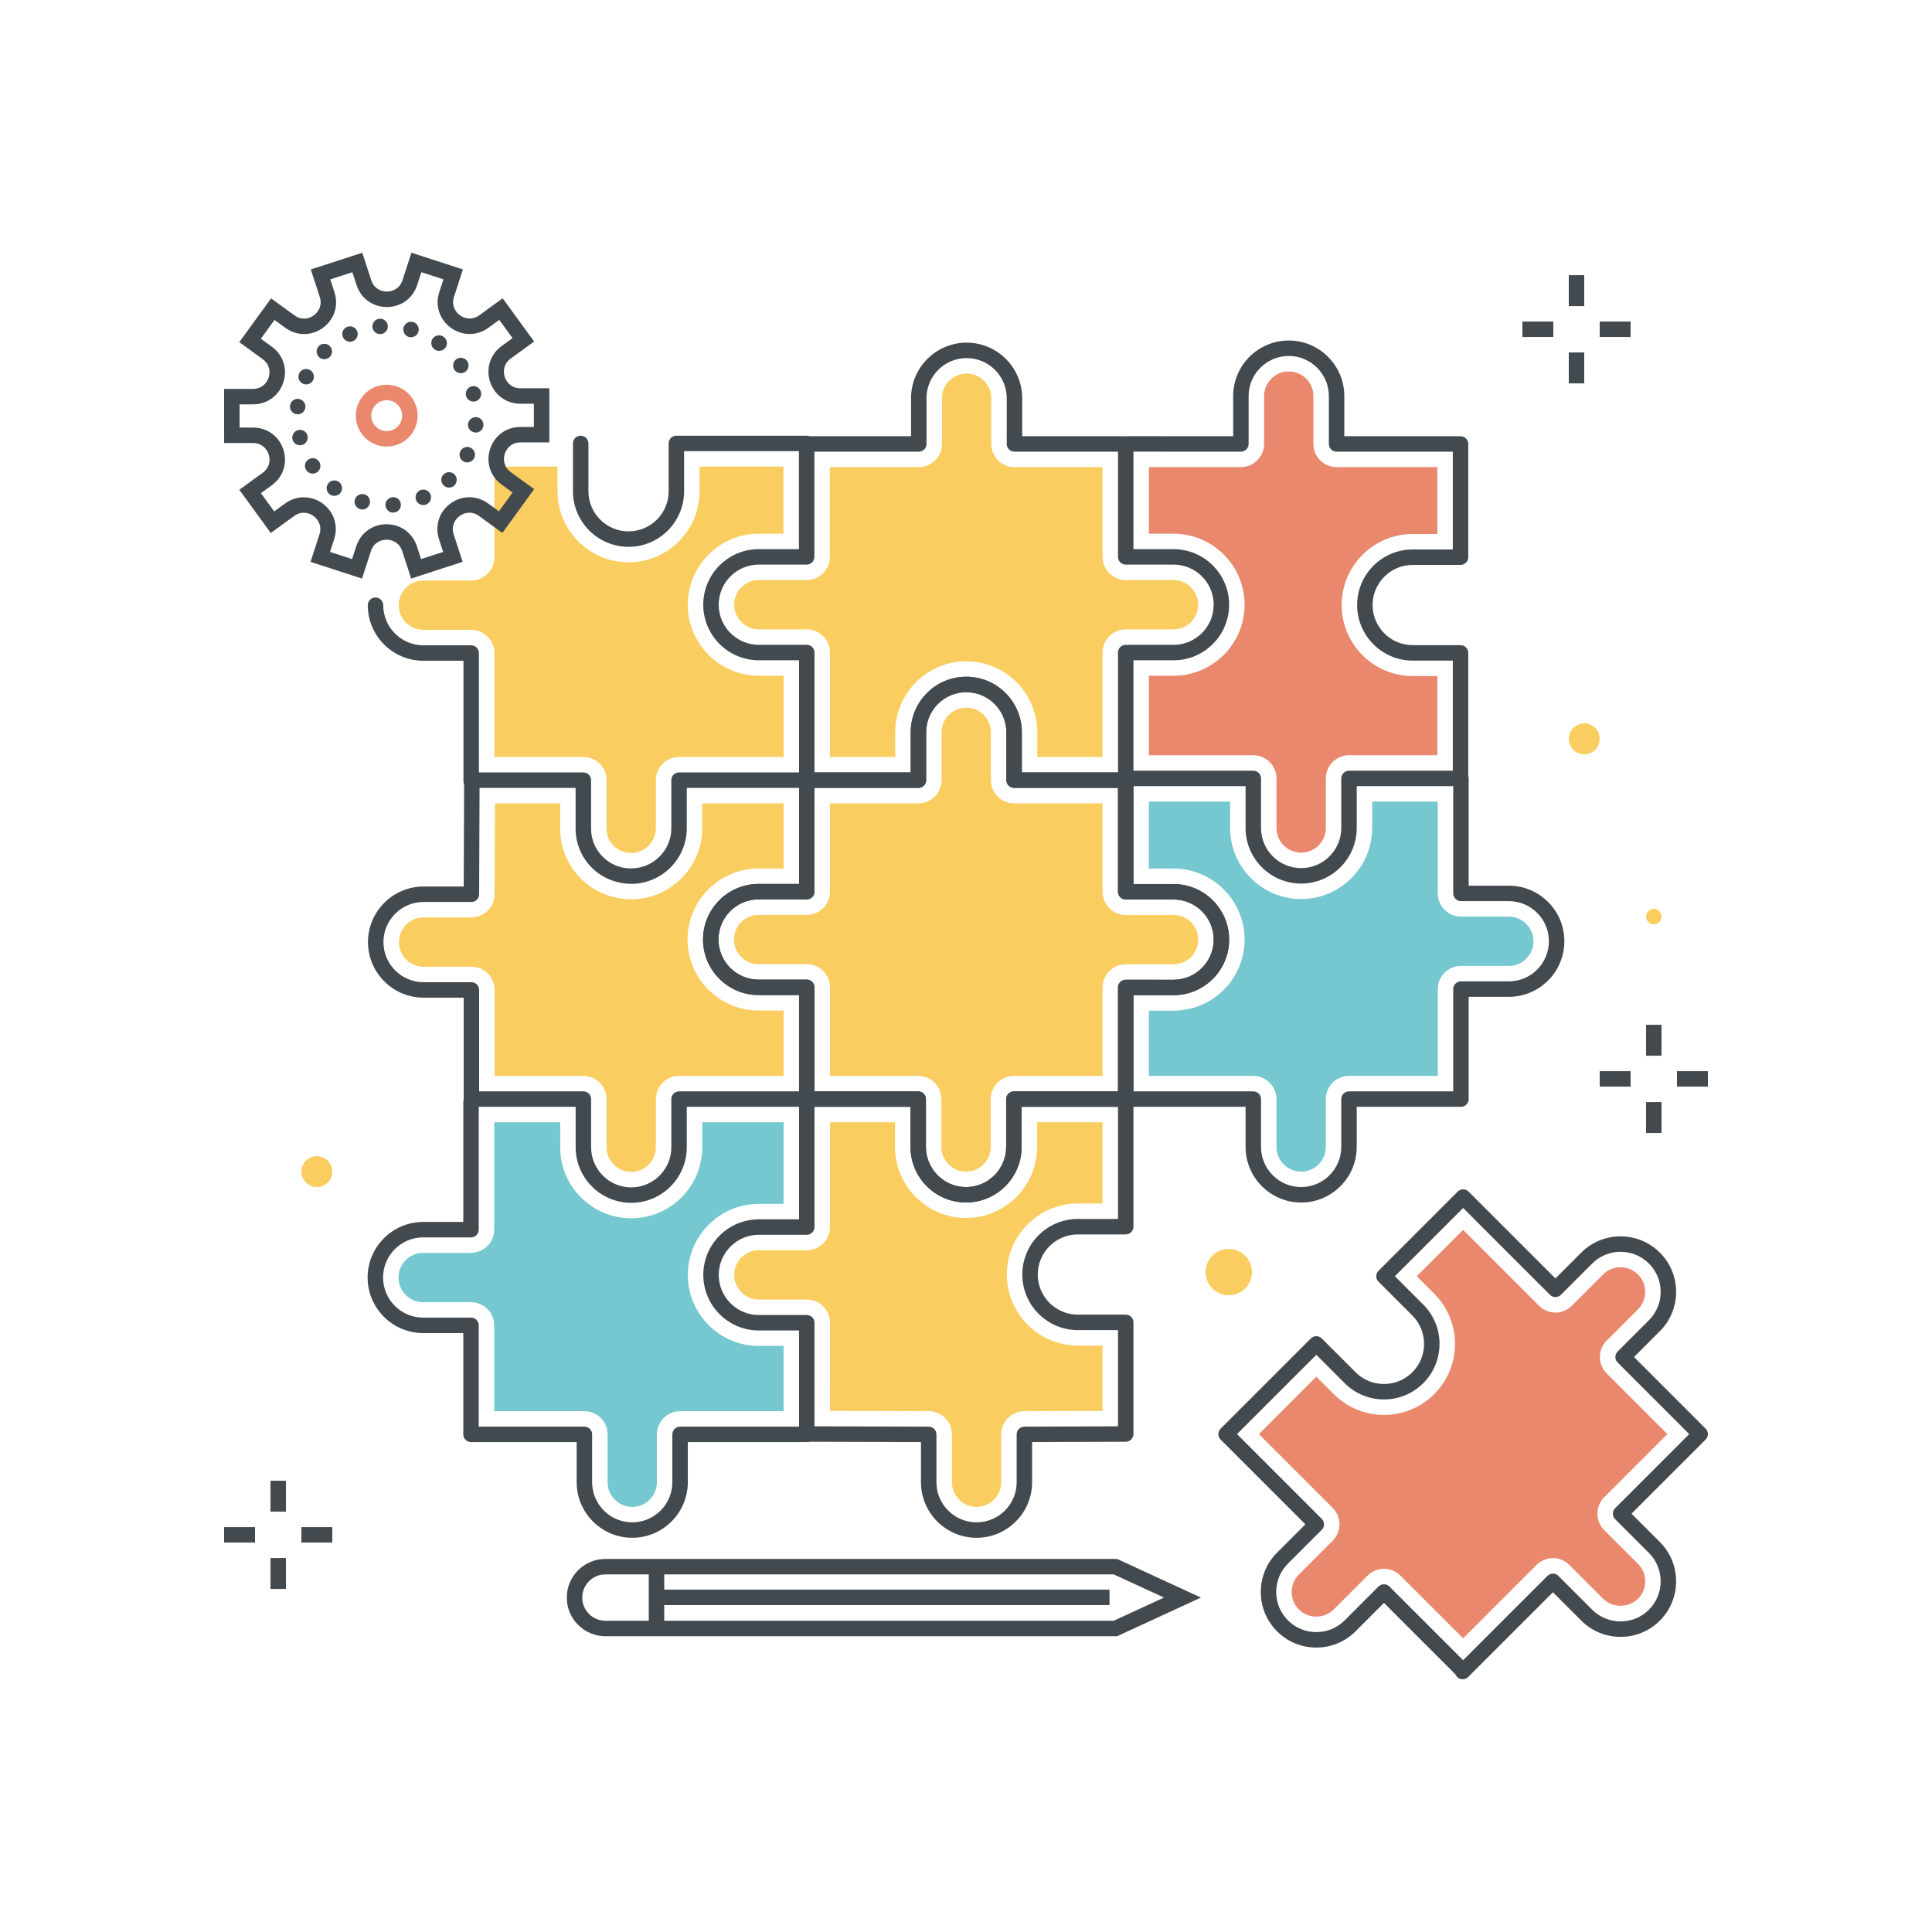 <svg xmlns="http://www.w3.org/2000/svg" width="250" height="250" viewBox="0 0 250 250">
  <g fill="none" fill-rule="evenodd">
    <path fill="#434A4F" d="M125.006,155.605 C121.041,155.605 117.815,152.379 117.815,148.414 L117.815,143.223 L104.396,143.223 C103.844,143.223 103.396,142.775 103.396,142.223 L103.396,128.762 L98.163,128.762 C94.197,128.762 90.972,125.536 90.972,121.571 C90.972,117.607 94.197,114.381 98.162,114.38 L104.396,114.38 C104.948,114.38 105.396,114.828 105.396,115.38 C105.396,115.933 104.948,116.38 104.396,116.38 L98.162,116.38 C95.3,116.381 92.972,118.709 92.972,121.571 C92.972,124.434 95.3,126.762 98.163,126.762 L104.396,126.762 C104.661,126.762 104.915,126.867 105.103,127.055 C105.29,127.242 105.396,127.497 105.396,127.762 L105.396,141.223 L118.815,141.223 C119.367,141.223 119.815,141.671 119.815,142.223 L119.815,148.414 C119.815,151.276 122.144,153.605 125.006,153.605 C127.868,153.605 130.197,151.276 130.197,148.414 L130.197,142.223 C130.197,141.671 130.645,141.223 131.197,141.223 L144.668,141.223 L144.668,127.776 C144.668,127.511 144.774,127.257 144.961,127.069 C145.149,126.882 145.403,126.776 145.668,126.776 L151.859,126.777 C154.721,126.777 157.05,124.448 157.05,121.586 C157.05,118.724 154.721,116.395 151.859,116.395 L145.668,116.395 C145.116,116.395 144.668,115.947 144.668,115.395 L144.668,101.951 L131.224,101.951 C130.672,101.951 130.224,101.503 130.224,100.951 L130.224,94.76 C130.224,93.373 129.684,92.07 128.704,91.09 C127.723,90.109 126.42,89.569 125.033,89.569 C122.171,89.569 119.843,91.898 119.843,94.76 L119.843,100.951 C119.843,101.503 119.395,101.951 118.843,101.951 L104.396,101.951 C103.844,101.951 103.396,101.503 103.396,100.951 C103.396,100.399 103.844,99.951 104.396,99.951 L117.843,99.951 L117.843,94.76 C117.843,90.795 121.068,87.569 125.033,87.569 C126.954,87.569 128.76,88.317 130.118,89.675 C131.476,91.034 132.224,92.839 132.224,94.76 L132.224,99.951 L145.668,99.951 C146.22,99.951 146.668,100.399 146.668,100.951 L146.668,114.395 L151.859,114.395 C155.824,114.395 159.05,117.621 159.05,121.585 C159.05,125.551 155.824,128.777 151.859,128.777 L146.668,128.776 L146.668,142.223 C146.668,142.775 146.22,143.223 145.668,143.223 L132.197,143.223 L132.197,148.414 C132.197,152.379 128.971,155.605 125.006,155.605"/>
    <path fill="#434A4F" d="M132.224,99.951 L144.668,99.951 L144.668,84.442 C144.668,83.89 145.116,83.442 145.668,83.442 L151.859,83.442 C154.721,83.442 157.05,81.113 157.05,78.251 C157.05,75.389 154.721,73.06 151.859,73.06 L145.668,73.06 C145.116,73.06 144.668,72.613 144.668,72.061 L144.668,58.448 L131.27,58.448 C131.005,58.448 130.751,58.342 130.563,58.155 C130.376,57.967 130.27,57.713 130.27,57.448 L130.271,51.528 C130.271,48.665 127.942,46.337 125.08,46.337 C122.218,46.337 119.889,48.665 119.889,51.528 L119.889,57.448 C119.889,58 119.441,58.448 118.889,58.448 L105.382,58.448 L105.382,72.058 C105.382,72.61 104.934,73.058 104.382,73.058 L98.191,73.058 C95.329,73.058 93,75.386 93,78.249 C93,81.111 95.329,83.439 98.191,83.439 L104.396,83.439 C104.948,83.439 105.396,83.887 105.396,84.439 L105.396,99.951 L117.843,99.951 L117.843,94.76 C117.843,90.795 121.068,87.569 125.033,87.569 C128.998,87.569 132.224,90.795 132.224,94.76 L132.224,99.951 Z M145.668,101.951 L131.224,101.951 C130.672,101.951 130.224,101.503 130.224,100.951 L130.224,94.76 C130.224,91.898 127.896,89.569 125.033,89.569 C122.171,89.569 119.843,91.898 119.843,94.76 L119.843,100.951 C119.843,101.503 119.395,101.951 118.843,101.951 L104.396,101.951 C103.844,101.951 103.396,101.503 103.396,100.951 L103.396,85.439 L98.191,85.439 C94.226,85.439 91,82.213 91,78.249 C91,74.284 94.226,71.058 98.191,71.058 L103.382,71.058 L103.382,57.448 C103.382,56.896 103.83,56.448 104.382,56.448 L117.889,56.448 L117.889,51.528 C117.889,47.563 121.115,44.337 125.08,44.337 C129.045,44.337 132.271,47.563 132.271,51.528 L132.27,56.448 L145.668,56.448 C146.22,56.448 146.668,56.896 146.668,57.448 L146.668,71.061 L151.859,71.061 C155.824,71.061 159.05,74.286 159.05,78.251 C159.05,82.216 155.824,85.442 151.859,85.442 L146.668,85.442 L146.668,100.951 C146.668,101.503 146.22,101.951 145.668,101.951 Z"/>
    <path fill="#434A4F" d="M146.668 141.223L162.177 141.223C162.729 141.223 163.177 141.671 163.177 142.223L163.177 148.414C163.177 151.276 165.506 153.605 168.368 153.605 171.23 153.605 173.559 151.276 173.559 148.414L173.559 142.223C173.559 141.671 174.007 141.223 174.559 141.223L188.046 141.223 188.046 127.989C188.046 127.437 188.494 126.989 189.046 126.989L195.237 126.989C198.099 126.989 200.427 124.661 200.427 121.798 200.427 120.412 199.888 119.108 198.907 118.128 197.927 117.148 196.624 116.608 195.237 116.608L189.046 116.608C188.494 116.608 188.046 116.16 188.046 115.608L188.046 101.729 175.559 101.729 175.559 107.142C175.559 111.106 172.333 114.333 168.368 114.333 164.403 114.333 161.177 111.106 161.177 107.142L161.177 101.729 146.668 101.729 146.668 114.397 151.859 114.397C155.824 114.397 159.05 117.624 159.05 121.588 159.05 125.553 155.824 128.779 151.859 128.779L146.668 128.779 146.668 141.223zM168.368 155.605C164.403 155.605 161.177 152.379 161.177 148.414L161.177 143.223 145.668 143.223C145.116 143.223 144.668 142.775 144.668 142.223L144.668 127.779C144.668 127.227 145.116 126.779 145.668 126.779L151.859 126.779C154.721 126.779 157.05 124.451 157.05 121.588 157.05 118.726 154.721 116.397 151.859 116.397L145.668 116.397C145.116 116.397 144.668 115.95 144.668 115.397L144.668 101.322C144.546 101.156 144.473 100.951 144.473 100.729 144.473 100.176 144.921 99.729 145.473 99.729L162.177 99.729C162.443 99.729 162.697 99.834 162.885 100.021 163.072 100.209 163.177 100.463 163.177 100.729L163.177 107.142C163.177 110.004 165.506 112.333 168.368 112.333 171.23 112.333 173.559 110.004 173.559 107.142L173.559 100.729C173.559 100.176 174.007 99.729 174.559 99.729L189.046 99.729C189.598 99.729 190.046 100.176 190.046 100.729L190.046 114.608 195.237 114.608C197.158 114.608 198.964 115.356 200.322 116.714 201.68 118.072 202.428 119.878 202.427 121.798 202.427 125.763 199.202 128.989 195.237 128.989L190.046 128.989 190.046 142.223C190.046 142.775 189.598 143.223 189.046 143.223L175.559 143.223 175.559 148.414C175.559 152.379 172.333 155.605 168.368 155.605zM62 141.223L75.488 141.223C76.04 141.223 76.488 141.671 76.488 142.223L76.488 148.454C76.488 151.316 78.816 153.645 81.678 153.645 84.541 153.645 86.869 151.316 86.869 148.454L86.869 142.223C86.869 141.671 87.317 141.223 87.869 141.223L103.396 141.223 103.396 128.762 98.163 128.762C94.197 128.762 90.972 125.536 90.972 121.571 90.972 117.607 94.197 114.381 98.162 114.38L103.396 114.38 103.396 101.951 88.868 101.951 88.868 107.18C88.869 111.13 85.645 114.356 81.681 114.372 79.773 114.348 77.945 113.636 76.584 112.281 75.231 110.933 74.485 109.138 74.485 107.227L74.484 101.951 62.054 101.951 62 115.719C61.998 116.27 61.55 116.715 61 116.715L54.809 116.715C51.946 116.715 49.618 119.044 49.618 121.906 49.618 124.768 51.946 127.097 54.809 127.097L61 127.097C61.552 127.097 62 127.544 62 128.097L62 141.223zM81.678 155.645C77.713 155.645 74.488 152.419 74.488 148.454L74.488 143.223 61 143.223C60.447 143.223 60 142.775 60 142.223L60 129.097 54.809 129.097C50.844 129.097 47.618 125.871 47.618 121.906 47.618 117.941 50.844 114.715 54.809 114.715L60.004 114.715 60.058 100.947C60.06 100.396 60.508 99.951 61.058 99.951L75.484 99.951C76.036 99.951 76.484 100.399 76.484 100.951L76.485 107.227C76.485 108.602 77.022 109.894 77.996 110.864 78.976 111.841 80.272 112.392 81.674 112.372 84.538 112.36 86.869 110.032 86.868 107.18L86.868 100.951C86.868 100.686 86.973 100.432 87.161 100.244 87.348 100.057 87.603 99.951 87.868 99.951L104.396 99.951C104.948 99.951 105.396 100.399 105.396 100.951L105.396 115.38C105.396 115.933 104.948 116.38 104.396 116.38L98.162 116.38C95.3 116.381 92.972 118.709 92.972 121.571 92.972 124.434 95.3 126.762 98.163 126.762L104.396 126.762C104.661 126.762 104.915 126.867 105.103 127.055 105.29 127.242 105.396 127.497 105.396 127.762L105.396 142.223C105.396 142.775 104.948 143.223 104.396 143.223L88.869 143.223 88.869 148.454C88.869 152.419 85.643 155.645 81.678 155.645z"/>
    <path fill="#434A4F" d="M145.668 185.561L145.678 185.561 145.668 185.561zM105.395 184.563L120.177 184.608C120.728 184.609 121.174 185.057 121.174 185.608L121.174 191.799C121.174 194.661 123.503 196.99 126.365 196.99 129.227 196.99 131.555 194.661 131.555 191.799L131.555 185.608C131.555 185.057 132.001 184.61 132.552 184.608L144.668 184.564 144.668 172.114 139.477 172.114C135.512 172.114 132.286 168.888 132.286 164.923 132.286 160.958 135.512 157.732 139.477 157.732L144.668 157.732 144.668 143.223 132.197 143.223 132.197 148.414C132.197 152.379 128.971 155.605 125.006 155.605 121.041 155.605 117.815 152.379 117.815 148.414L117.815 143.223 105.396 143.223 105.396 158.781C105.396 159.333 104.948 159.781 104.396 159.781L98.197 159.781C95.335 159.781 93.006 162.11 93.006 164.972 93.006 167.834 95.335 170.163 98.197 170.163L104.395 170.163C104.948 170.163 105.395 170.611 105.395 171.163L105.395 184.563zM126.365 198.99C122.4 198.99 119.174 195.764 119.174 191.799L119.174 186.605 104.392 186.561C103.841 186.559 103.395 186.112 103.395 185.561L103.395 172.163 98.197 172.163C94.232 172.163 91.006 168.937 91.006 164.972 91.006 161.007 94.232 157.781 98.197 157.781L103.396 157.781 103.396 142.223C103.396 141.671 103.844 141.223 104.396 141.223L118.815 141.223C119.367 141.223 119.815 141.671 119.815 142.223L119.815 148.414C119.815 151.276 122.144 153.605 125.006 153.605 127.868 153.605 130.197 151.276 130.197 148.414L130.197 142.223C130.197 141.671 130.645 141.223 131.197 141.223L145.668 141.223C146.22 141.223 146.668 141.671 146.668 142.223L146.668 158.732C146.668 159.285 146.22 159.732 145.668 159.732L139.477 159.732C136.615 159.732 134.286 162.061 134.286 164.923 134.286 167.786 136.615 170.114 139.477 170.114L145.668 170.114C146.22 170.114 146.668 170.562 146.668 171.114L146.668 185.561C146.668 186.111 146.223 186.559 145.672 186.561L133.555 186.604 133.555 191.799C133.555 195.764 130.33 198.99 126.365 198.99zM60.973 102.108C60.421 102.108 59.973 101.66 59.973 101.108L59.973 85.501 54.782 85.501C50.817 85.501 47.591 82.275 47.591 78.31 47.591 77.758 48.039 77.311 48.591 77.311 49.143 77.311 49.591 77.758 49.591 78.31 49.591 81.172 51.92 83.501 54.782 83.501L60.973 83.501C61.525 83.501 61.973 83.949 61.973 84.501L61.973 101.108C61.973 101.66 61.525 102.108 60.973 102.108M81.333 70.759C77.368 70.759 74.142 67.533 74.142 63.568L74.142 57.377C74.142 56.825 74.59 56.377 75.142 56.377 75.694 56.377 76.142 56.825 76.142 57.377L76.142 63.568C76.142 66.43 78.47 68.759 81.333 68.759 84.195 68.759 86.524 66.43 86.524 63.568L86.523 57.377C86.523 57.112 86.629 56.857 86.816 56.67 87.004 56.482 87.258 56.377 87.523 56.377L104.333 56.377C104.885 56.377 105.333 56.825 105.333 57.377 105.333 57.93 104.885 58.377 104.333 58.377L88.523 58.377 88.524 63.568C88.524 67.533 85.298 70.759 81.333 70.759M188.993 101.926C188.441 101.926 187.993 101.479 187.993 100.926L187.993 85.481 182.802 85.481C178.837 85.481 175.612 82.255 175.612 78.29 175.612 74.326 178.837 71.1 182.802 71.1L187.993 71.099 187.993 58.444 172.954 58.444C172.402 58.444 171.954 57.996 171.954 57.444L171.954 51.253C171.953 48.391 169.625 46.062 166.762 46.062 163.901 46.062 161.572 48.391 161.572 51.253L161.572 57.444C161.572 57.709 161.467 57.963 161.279 58.151 161.092 58.338 160.837 58.444 160.572 58.444L146.128 58.443C145.576 58.443 145.128 57.996 145.128 57.443 145.128 56.891 145.576 56.443 146.128 56.443L159.572 56.444 159.572 51.253C159.572 47.288 162.798 44.062 166.762 44.062 170.727 44.062 173.953 47.288 173.954 51.253L173.954 56.444 188.993 56.444C189.546 56.444 189.993 56.892 189.993 57.444L189.993 72.099C189.993 72.651 189.546 73.099 188.993 73.099L182.802 73.1C179.94 73.1 177.612 75.428 177.612 78.29 177.612 81.153 179.94 83.481 182.802 83.481L188.993 83.481C189.259 83.481 189.513 83.586 189.7 83.774 189.888 83.961 189.993 84.216 189.993 84.481L189.993 100.926C189.993 101.479 189.546 101.926 188.993 101.926"/>
    <path fill="#434A4F" d="M81.812 198.989C77.847 198.989 74.621 195.764 74.62 191.799L74.62 186.608 60.95 186.608C60.398 186.608 59.95 186.16 59.95 185.608L59.95 172.5 54.759 172.5C50.795 172.5 47.569 169.275 47.569 165.31 47.569 161.345 50.795 158.119 54.759 158.119L59.95 158.119 59.95 142.607C59.95 142.055 60.398 141.607 60.95 141.607 61.503 141.607 61.95 142.055 61.95 142.607L61.95 159.119C61.95 159.671 61.503 160.119 60.95 160.119L54.759 160.119C51.897 160.119 49.569 162.448 49.569 165.31 49.569 168.172 51.897 170.5 54.759 170.5L60.95 170.5C61.502 170.5 61.95 170.948 61.95 171.5L61.95 184.608 75.62 184.608C76.173 184.608 76.62 185.056 76.62 185.608L76.62 191.799C76.621 194.661 78.949 196.989 81.812 196.989 84.674 196.989 87.002 194.661 87.002 191.798L87.002 185.608C87.002 185.056 87.45 184.608 88.002 184.608L104.448 184.608C105 184.608 105.448 185.056 105.448 185.608 105.448 186.16 105 186.608 104.448 186.608L89.002 186.608 89.002 191.798C89.002 195.763 85.777 198.989 81.812 198.989M179.086 205.002C179.342 205.002 179.597 205.1 179.793 205.295L189.327 214.829 200.24 203.917C200.63 203.526 201.263 203.526 201.654 203.917L206.031 208.294C208.055 210.317 211.348 210.318 213.373 208.294 215.396 206.27 215.396 202.977 213.373 200.953L208.995 196.576C208.807 196.388 208.702 196.134 208.702 195.869 208.702 195.604 208.807 195.349 208.995 195.162L218.586 185.571 209.32 176.304C208.929 175.914 208.929 175.281 209.32 174.89L213.368 170.841C214.349 169.861 214.889 168.558 214.889 167.171 214.889 165.784 214.349 164.481 213.369 163.5 211.345 161.477 208.052 161.477 206.028 163.5L201.978 167.549C201.588 167.94 200.955 167.94 200.564 167.549L189.33 156.315 180.5 165.145 184.171 168.815C186.974 171.619 186.974 176.181 184.17 178.985 181.366 181.789 176.805 181.789 174.001 178.985L170.331 175.314 160.071 185.574 171.037 196.54C171.428 196.931 171.428 197.563 171.037 197.954L166.66 202.332C165.679 203.312 165.139 204.616 165.139 206.002 165.139 207.389 165.679 208.692 166.66 209.673 167.64 210.653 168.944 211.193 170.33 211.193 171.717 211.193 173.02 210.653 174.001 209.672L178.379 205.295C178.574 205.1 178.83 205.002 179.086 205.002zM189.271 217.299C189.087 217.299 188.902 217.249 188.737 217.145 188.555 217.03 188.421 216.864 188.344 216.675L179.086 207.416 175.415 211.086C174.057 212.445 172.251 213.193 170.33 213.193 168.409 213.193 166.604 212.445 165.246 211.087 162.442 208.283 162.442 203.721 165.246 200.917L168.916 197.247 157.95 186.281C157.762 186.093 157.657 185.839 157.657 185.574 157.657 185.309 157.762 185.054 157.95 184.867L169.624 173.193C170.014 172.803 170.647 172.803 171.038 173.193L175.415 177.571C177.44 179.594 180.732 179.594 182.756 177.571 184.78 175.547 184.78 172.253 182.757 170.229L178.379 165.852C178.191 165.665 178.086 165.41 178.086 165.145 178.086 164.88 178.191 164.625 178.379 164.438L188.623 154.194C189.013 153.804 189.646 153.804 190.037 154.194L201.271 165.428 204.614 162.086C207.417 159.283 211.979 159.283 214.783 162.086 216.141 163.444 216.889 165.25 216.889 167.171 216.889 169.092 216.141 170.897 214.782 172.255L211.441 175.597 220.707 184.864C220.895 185.051 221 185.306 221 185.571 221 185.836 220.895 186.09 220.707 186.278L211.116 195.869 214.787 199.539C217.59 202.342 217.59 206.904 214.787 209.708 211.984 212.512 207.422 212.513 204.617 209.708L200.947 206.038 189.978 217.006C189.785 217.199 189.529 217.299 189.271 217.299z"/>
    <path fill="#FACD60" d="M64,128.097 L64,139.223 L75.487,139.223 C77.144,139.223 78.487,140.567 78.487,142.223 L78.487,148.453 C78.487,150.213 79.919,151.644 81.678,151.644 L81.679,151.644 C82.531,151.644 83.332,151.312 83.935,150.71 C84.537,150.107 84.869,149.306 84.869,148.454 L84.869,142.223 C84.869,140.567 86.212,139.223 87.869,139.223 L101.396,139.223 L101.396,130.762 L98.162,130.762 C95.8,130.762 93.58,129.869 91.869,128.256 C91.801,128.192 91.729,128.136 91.664,128.07 C90.796,127.202 90.123,126.191 89.667,125.09 C89.211,123.99 88.972,122.799 88.972,121.571 C88.972,116.504 93.095,112.381 98.163,112.381 L101.396,112.38 L101.396,103.951 L90.868,103.951 L90.868,107.179 C90.869,112.228 86.751,116.352 81.689,116.371 C79.231,116.342 76.913,115.432 75.173,113.699 C73.44,111.972 72.485,109.674 72.484,107.227 L72.484,103.951 L64.046,103.951 L64,115.727 C63.993,117.379 62.652,118.715 61,118.715 L54.809,118.715 C53.956,118.715 53.155,119.047 52.552,119.65 C51.95,120.252 51.618,121.053 51.618,121.906 C51.618,123.665 53.049,125.097 54.809,125.097 L61,125.097 C62.657,125.097 64,126.44 64,128.097"/>
    <path fill="#75C7D0" d="M91.698,171.471 C89.962,169.736 89.006,167.428 89.006,164.972 C89.006,159.905 93.129,155.782 98.197,155.782 L101.396,155.782 L101.396,145.223 L90.869,145.223 L90.869,148.454 C90.869,150.909 89.913,153.217 88.177,154.953 C86.441,156.688 84.133,157.644 81.679,157.644 L81.678,157.644 C76.61,157.644 72.487,153.521 72.487,148.453 L72.487,145.223 L63.95,145.223 L63.95,159.118 C63.95,160.775 62.607,162.118 60.951,162.118 L54.76,162.119 C53,162.119 51.568,163.551 51.568,165.31 C51.568,166.162 51.9,166.963 52.503,167.566 C53.106,168.169 53.907,168.5 54.759,168.5 L60.95,168.5 C61.746,168.5 62.509,168.816 63.071,169.379 C63.634,169.942 63.95,170.705 63.95,171.5 L63.95,182.608 L75.62,182.608 C77.277,182.608 78.62,183.951 78.62,185.608 L78.62,191.799 C78.621,193.558 80.052,194.99 81.812,194.99 C82.664,194.99 83.465,194.657 84.068,194.055 C84.67,193.452 85.002,192.651 85.002,191.799 L85.002,185.608 C85.002,184.812 85.318,184.049 85.881,183.487 C86.443,182.924 87.206,182.608 88.002,182.608 L101.395,182.608 L101.396,174.163 L98.197,174.163 C95.742,174.163 93.434,173.207 91.698,171.471"/>
    <path fill="#E9886C" d="M161.05,78.251 C161.05,83.319 156.927,87.442 151.859,87.442 L148.668,87.442 L148.668,97.728 L162.177,97.728 C163.834,97.728 165.177,99.072 165.177,100.728 L165.177,107.142 C165.177,108.901 166.609,110.333 168.368,110.333 C170.128,110.333 171.559,108.901 171.559,107.142 L171.559,100.728 C171.559,99.072 172.902,97.728 174.559,97.728 L185.993,97.728 L185.993,87.481 L182.802,87.481 C177.735,87.481 173.612,83.358 173.612,78.291 C173.612,73.223 177.735,69.1 182.802,69.099 L185.993,69.099 L185.993,60.444 L172.954,60.444 C171.297,60.444 169.954,59.1 169.954,57.444 L169.954,51.253 C169.954,49.493 168.522,48.062 166.763,48.062 C165.91,48.062 165.109,48.394 164.506,48.997 C163.904,49.599 163.572,50.401 163.572,51.253 L163.572,57.444 C163.572,58.239 163.256,59.002 162.694,59.565 C162.131,60.128 161.368,60.444 160.572,60.444 L148.668,60.444 L148.668,69.06 L151.859,69.06 C156.927,69.06 161.05,73.183 161.05,78.251"/>
    <path fill="#FACD60" d="M95 78.249C95 80.008 96.432 81.44 98.191 81.44L104.396 81.44C105.191 81.44 105.954 81.756 106.517 82.319 107.08 82.881 107.396 83.644 107.396 84.44L107.396 97.951 115.842 97.951 115.842 94.76C115.842 94.126 115.907 93.508 116.029 92.91 116.765 89.324 119.597 86.492 123.183 85.756 123.781 85.634 124.4 85.569 125.033 85.569 130.101 85.569 134.224 89.692 134.224 94.76L134.224 97.951 142.668 97.951 142.668 84.442C142.668 82.785 144.011 81.442 145.668 81.442L151.859 81.442C153.619 81.442 155.05 80.01 155.05 78.251 155.05 76.492 153.619 75.06 151.859 75.06L145.668 75.06C144.873 75.06 144.11 74.744 143.547 74.181 142.984 73.619 142.668 72.856 142.668 72.06L142.668 60.447 131.27 60.447C130.475 60.447 129.712 60.132 129.149 59.569 128.586 59.006 128.27 58.243 128.27 57.447L128.271 51.528C128.271 50.675 127.939 49.874 127.336 49.271 126.733 48.669 125.932 48.337 125.08 48.337 123.32 48.337 121.889 49.768 121.889 51.528L121.889 57.447C121.889 59.104 120.546 60.447 118.889 60.447L107.382 60.447 107.382 72.058C107.382 72.853 107.066 73.617 106.503 74.179 105.941 74.742 105.178 75.058 104.382 75.058L98.191 75.058C96.432 75.058 95 76.49 95 78.249M134.197 148.414C134.197 153.482 130.074 157.605 125.006 157.605 119.938 157.605 115.815 153.482 115.815 148.414L115.815 145.223 107.396 145.223 107.396 158.782C107.396 160.438 106.052 161.782 104.396 161.782L98.197 161.782C96.438 161.782 95.006 163.213 95.006 164.972 95.006 165.825 95.338 166.626 95.941 167.229 96.543 167.831 97.344 168.163 98.197 168.163L104.396 168.163C105.191 168.163 105.954 168.479 106.517 169.042 107.079 169.605 107.396 170.368 107.396 171.163L107.395 182.57 120.183 182.608C121.836 182.613 123.174 183.955 123.174 185.608L123.174 191.799C123.174 193.558 124.605 194.99 126.365 194.99 128.124 194.99 129.556 193.558 129.556 191.799L129.556 185.608C129.556 183.955 130.892 182.614 132.545 182.608L142.668 182.572 142.668 174.114 139.477 174.114C134.409 174.114 130.286 169.991 130.286 164.923 130.286 159.855 134.409 155.732 139.477 155.732L142.668 155.732 142.668 145.223 134.197 145.223 134.197 148.414"/>
    <path fill="#FACD60" d="M63.094 82.379C63.657 82.942 63.973 83.705 63.973 84.501L63.973 97.951 75.484 97.951C77.141 97.951 78.484 99.294 78.484 100.95L78.484 107.226C78.485 108.066 78.812 108.855 79.407 109.448 80.006 110.044 80.803 110.371 81.653 110.371 81.658 110.371 81.662 110.371 81.666 110.371 83.432 110.365 84.869 108.933 84.868 107.18L84.868 100.951C84.868 100.156 85.184 99.392 85.746 98.83 86.309 98.267 87.072 97.951 87.868 97.951L101.396 97.951 101.396 87.44 98.191 87.44C93.123 87.44 89 83.317 89 78.249 89 73.181 93.123 69.058 98.191 69.058L101.382 69.058 101.382 60.377 90.523 60.377 90.524 63.568C90.524 66.023 89.568 68.331 87.832 70.067 86.096 71.802 83.788 72.759 81.333 72.759 76.265 72.759 72.142 68.635 72.142 63.568L72.142 60.377 63.973 60.377 63.973 72.119C63.973 73.776 62.63 75.119 60.973 75.119L54.783 75.119C53.023 75.119 51.591 76.551 51.591 78.31 51.591 80.07 53.023 81.501 54.782 81.501L60.973 81.501C61.768 81.501 62.532 81.817 63.094 82.379M151.859 124.777C152.221 124.777 152.57 124.705 152.902 124.59 152.963 124.568 153.028 124.557 153.087 124.532 153.212 124.48 153.328 124.408 153.445 124.341 153.507 124.305 153.575 124.278 153.634 124.238 153.805 124.123 153.966 123.991 154.115 123.842 154.263 123.694 154.394 123.534 154.508 123.365 154.576 123.264 154.626 123.152 154.683 123.043 154.721 122.969 154.769 122.899 154.801 122.821 154.853 122.698 154.885 122.566 154.922 122.435 154.941 122.364 154.971 122.296 154.986 122.222 155.022 122.044 155.037 121.859 155.042 121.671 155.042 121.643 155.05 121.616 155.05 121.587 155.049 119.828 153.618 118.398 151.859 118.398L145.668 118.398C144.873 118.398 144.109 118.082 143.547 117.519 143.312 117.283 143.131 117.008 142.987 116.715 142.96 116.661 142.925 116.612 142.902 116.556 142.852 116.437 142.822 116.312 142.788 116.188 142.77 116.122 142.742 116.06 142.729 115.993 142.689 115.798 142.668 115.599 142.668 115.398L142.668 103.951 131.224 103.951C129.567 103.951 128.224 102.608 128.224 100.951L128.224 94.76C128.224 93.001 126.793 91.569 125.033 91.569 123.714 91.569 122.579 92.374 122.094 93.519 121.932 93.901 121.842 94.32 121.842 94.76L121.842 100.951C121.842 102.608 120.499 103.951 118.842 103.951L107.396 103.951 107.396 115.38C107.396 115.587 107.375 115.789 107.335 115.985 107.055 117.352 105.846 118.38 104.396 118.38L98.163 118.381C96.403 118.381 94.972 119.812 94.972 121.571 94.972 122.424 95.304 123.225 95.907 123.828 96.208 124.129 96.559 124.363 96.941 124.521 97.323 124.679 97.737 124.762 98.162 124.762L104.396 124.762C105.191 124.762 105.954 125.078 106.517 125.641 107.08 126.203 107.396 126.967 107.396 127.762L107.396 139.223 118.815 139.223C120.472 139.223 121.815 140.567 121.815 142.223L121.815 148.414C121.815 150.174 123.246 151.605 125.006 151.605 126.765 151.605 128.197 150.174 128.197 148.414L128.197 142.223C128.197 140.567 129.54 139.223 131.197 139.223L142.668 139.223 142.668 127.777C142.668 126.12 144.011 124.777 145.668 124.777L151.859 124.777"/>
    <path fill="#E9886C" d="M207.026,175.597 C207.026,174.801 207.343,174.039 207.905,173.476 L211.954,169.427 C212.557,168.824 212.889,168.023 212.889,167.171 C212.889,166.319 212.557,165.518 211.955,164.915 C210.71,163.671 208.686,163.671 207.442,164.915 L203.393,168.964 C202.221,170.135 200.322,170.135 199.15,168.964 L189.33,159.144 L183.329,165.145 L185.585,167.401 C187.321,169.137 188.277,171.445 188.277,173.9 C188.277,176.355 187.321,178.663 185.585,180.399 C183.849,182.135 181.541,183.091 179.086,183.091 C176.631,183.091 174.323,182.135 172.587,180.399 L170.331,178.143 L162.9,185.574 L172.452,195.126 C173.014,195.689 173.33,196.452 173.33,197.247 C173.33,198.043 173.014,198.806 172.452,199.369 L168.074,203.746 C167.471,204.349 167.14,205.15 167.14,206.002 C167.14,206.854 167.471,207.656 168.074,208.258 C169.318,209.503 171.343,209.502 172.587,208.258 L176.964,203.881 C177.55,203.295 178.318,203.002 179.086,203.002 C179.853,203.002 180.621,203.295 181.207,203.881 L189.327,212.001 L198.825,202.503 C199.997,201.331 201.896,201.331 203.068,202.502 L207.446,206.88 C208.651,208.086 210.753,208.085 211.958,206.88 C212.561,206.277 212.893,205.475 212.893,204.623 C212.893,203.771 212.561,202.97 211.959,202.367 L207.581,197.99 C207.018,197.428 206.702,196.665 206.702,195.869 C206.702,195.073 207.018,194.31 207.581,193.747 L215.758,185.571 L207.905,177.719 C207.342,177.156 207.026,176.393 207.026,175.597"/>
    <path fill="#75C7D0" d="M165.177,142.223 L165.177,148.414 C165.177,150.174 166.609,151.605 168.368,151.605 C170.127,151.605 171.559,150.174 171.559,148.414 L171.559,142.223 C171.559,140.567 172.902,139.223 174.559,139.223 L186.046,139.223 L186.046,127.99 C186.046,126.333 187.389,124.99 189.046,124.99 L195.237,124.99 C196.996,124.99 198.428,123.558 198.428,121.799 C198.428,120.039 196.996,118.608 195.237,118.608 L189.046,118.608 C188.25,118.608 187.487,118.292 186.925,117.729 C186.362,117.166 186.046,116.403 186.046,115.608 L186.046,103.728 L177.559,103.728 L177.559,107.142 C177.559,112.21 173.436,116.333 168.368,116.333 C163.3,116.333 159.177,112.21 159.177,107.142 L159.177,103.728 L148.668,103.728 L148.668,112.394 L151.859,112.395 C156.927,112.395 161.05,116.518 161.05,121.586 L161.05,121.587 C161.05,121.588 161.05,121.588 161.05,121.589 C161.05,121.614 161.046,121.637 161.046,121.662 C161.044,121.949 161.031,122.234 161.003,122.515 C160.996,122.59 160.98,122.662 160.971,122.736 C160.942,122.969 160.911,123.201 160.864,123.429 C160.856,123.47 160.843,123.51 160.834,123.55 C160.465,125.255 159.621,126.822 158.358,128.085 C157.505,128.938 156.512,129.6 155.433,130.056 C155.204,130.152 154.97,130.235 154.734,130.312 C154.681,130.33 154.63,130.352 154.576,130.368 C154.399,130.423 154.217,130.464 154.036,130.508 C153.918,130.537 153.803,130.572 153.683,130.596 C153.581,130.616 153.477,130.626 153.374,130.643 C152.88,130.726 152.376,130.779 151.859,130.779 L148.668,130.779 L148.668,139.223 L162.177,139.223 C163.834,139.223 165.177,140.567 165.177,142.223"/>
    <path fill="#434A4F" d="M42.703,71.42 L45.559,72.348 L46.097,70.691 C46.66,68.958 48.2,67.838 50.022,67.838 L50.023,67.838 C51.844,67.838 53.385,68.956 53.948,70.688 L54.487,72.345 L57.342,71.416 L56.803,69.759 C56.241,68.027 56.828,66.216 58.301,65.145 C59.775,64.074 61.68,64.072 63.153,65.143 L64.563,66.166 L66.327,63.736 L64.918,62.712 C63.444,61.642 62.855,59.831 63.417,58.099 C63.979,56.366 65.52,55.246 67.341,55.246 L69.083,55.245 L69.083,52.242 L67.341,52.243 C67.34,52.243 67.34,52.243 67.339,52.243 C65.518,52.243 63.978,51.124 63.414,49.393 C62.851,47.66 63.439,45.849 64.912,44.777 L66.321,43.753 L64.604,41.391 L63.195,42.415 C61.722,43.487 59.818,43.488 58.343,42.417 C56.869,41.348 56.28,39.537 56.842,37.804 L57.38,36.147 L54.523,35.22 L53.986,36.877 C53.423,38.61 51.883,39.73 50.061,39.73 L50.06,39.73 C48.239,39.731 46.699,38.612 46.135,36.88 L45.596,35.224 L42.74,36.153 L43.279,37.81 C43.842,39.541 43.255,41.353 41.782,42.424 C40.309,43.496 38.405,43.497 36.93,42.426 L35.52,41.403 L33.756,43.833 L35.166,44.857 C36.64,45.927 37.229,47.738 36.667,49.471 C36.104,51.203 34.564,52.323 32.743,52.324 L31.001,52.324 L31.002,55.328 L32.744,55.327 C32.745,55.327 32.745,55.327 32.746,55.327 C34.567,55.327 36.107,56.445 36.67,58.177 C37.234,59.909 36.646,61.721 35.173,62.792 L33.764,63.816 L35.479,66.176 L36.888,65.151 C38.362,64.081 40.266,64.08 41.741,65.15 C43.214,66.221 43.803,68.031 43.241,69.764 L42.703,71.42 Z M46.845,74.868 L40.183,72.706 L41.338,69.146 C41.69,68.063 41.17,67.207 40.565,66.769 C39.961,66.329 38.986,66.098 38.064,66.77 L35.038,68.97 L30.97,63.375 L33.997,61.174 C34.918,60.504 34.999,59.506 34.768,58.795 C34.537,58.085 33.884,57.327 32.746,57.327 L32.745,57.327 L29.003,57.329 L29,50.325 L32.742,50.324 C33.882,50.323 34.534,49.564 34.764,48.854 C34.995,48.143 34.913,47.145 33.991,46.475 L30.962,44.277 L35.077,38.61 L38.105,40.808 C39.026,41.476 40.001,41.246 40.606,40.807 C41.21,40.367 41.73,39.512 41.377,38.429 L40.219,34.87 L46.879,32.703 L48.037,36.261 C48.389,37.345 49.313,37.73 50.06,37.73 C50.06,37.73 50.06,37.73 50.061,37.73 C50.808,37.73 51.732,37.344 52.083,36.26 L53.238,32.701 L59.9,34.862 L58.744,38.421 C58.393,39.505 58.914,40.36 59.518,40.799 C60.122,41.238 61.097,41.468 62.019,40.798 L65.045,38.597 L69.115,44.194 L66.088,46.395 C65.167,47.065 65.085,48.063 65.316,48.773 C65.548,49.484 66.2,50.243 67.339,50.243 L67.34,50.243 L71.082,50.241 L71.084,57.244 L67.342,57.246 C66.202,57.246 65.55,58.005 65.319,58.716 C65.089,59.427 65.171,60.425 66.092,61.094 L69.121,63.292 L65.006,68.96 L61.978,66.761 C61.055,66.091 60.081,66.322 59.478,66.762 C58.873,67.202 58.353,68.057 58.706,69.14 L59.863,72.699 L53.203,74.865 L52.046,71.307 C51.694,70.224 50.77,69.838 50.023,69.838 C50.023,69.838 50.023,69.838 50.022,69.838 C49.275,69.838 48.351,70.225 48,71.308 L46.845,74.868 Z"/>
    <path fill="#E9886C" d="M50.045,51.785 C49.425,51.785 48.813,52.072 48.422,52.611 C47.776,53.504 47.976,54.757 48.869,55.404 C49.762,56.05 51.015,55.851 51.662,54.957 C52.308,54.065 52.108,52.812 51.216,52.165 C50.862,51.909 50.451,51.785 50.045,51.785 Z M50.036,57.783 C49.223,57.783 48.403,57.536 47.696,57.024 C45.91,55.729 45.509,53.224 46.803,51.438 C48.097,49.652 50.601,49.251 52.388,50.545 L52.389,50.545 C54.175,51.839 54.575,54.345 53.282,56.131 C52.5,57.21 51.276,57.783 50.036,57.783 Z"/>
    <path fill="#434A4F" d="M48.19,42.315 C48.15,41.765 48.56,41.285 49.11,41.245 C49.66,41.195 50.15,41.615 50.18,42.165 C50.23,42.715 49.81,43.195 49.26,43.235 C49.24,43.235 49.21,43.235 49.19,43.235 C48.67,43.235 48.23,42.835 48.19,42.315 Z M52.92,43.605 L52.91,43.605 C52.38,43.455 52.07,42.895 52.22,42.365 C52.38,41.835 52.93,41.525 53.46,41.675 C53.99,41.825 54.3,42.375 54.15,42.915 C54.03,43.355 53.63,43.635 53.19,43.635 C53.1,43.635 53.01,43.625 52.92,43.605 Z M44.38,43.635 C44.15,43.125 44.38,42.535 44.88,42.315 C45.39,42.085 45.98,42.315 46.2,42.815 C46.43,43.315 46.2,43.905 45.7,44.135 C45.57,44.195 45.43,44.225 45.29,44.225 C44.91,44.225 44.55,44.005 44.38,43.635 Z M56.25,45.215 C56.24,45.215 56.24,45.215 56.24,45.215 C56.23,45.205 56.23,45.205 56.22,45.205 L56.22,45.195 C56.22,45.195 56.21,45.195 56.2,45.185 C55.77,44.865 55.68,44.245 55.99,43.805 C56.32,43.355 56.94,43.255 57.39,43.575 C57.4,43.585 57.41,43.595 57.42,43.595 C57.87,43.925 57.97,44.545 57.64,44.995 C57.45,45.265 57.14,45.405 56.83,45.405 C56.63,45.405 56.42,45.345 56.25,45.215 Z M41.25,46.185 C40.87,45.785 40.87,45.155 41.27,44.765 C41.67,44.385 42.3,44.395 42.68,44.785 C43.07,45.185 43.06,45.815 42.67,46.195 C42.47,46.385 42.22,46.485 41.97,46.485 C41.71,46.485 41.45,46.385 41.25,46.185 Z M58.8,47.855 C58.5,47.395 58.61,46.775 59.07,46.465 C59.53,46.155 60.15,46.275 60.46,46.735 C60.77,47.195 60.65,47.815 60.19,48.125 C60.02,48.235 59.82,48.295 59.63,48.295 C59.31,48.295 59,48.145 58.8,47.855 Z M39.18,49.645 C38.68,49.405 38.48,48.805 38.72,48.305 C38.96,47.805 39.56,47.605 40.05,47.845 C40.55,48.085 40.76,48.685 40.52,49.185 C40.34,49.535 39.99,49.745 39.62,49.745 C39.47,49.745 39.32,49.715 39.18,49.645 Z M60.3,51.205 C60.17,50.675 60.49,50.125 61.03,49.995 C61.56,49.855 62.11,50.185 62.24,50.725 C62.37,51.255 62.05,51.795 61.51,51.935 C61.43,51.955 61.35,51.965 61.27,51.965 C60.82,51.965 60.41,51.665 60.3,51.205 Z M38.42,53.605 C37.87,53.555 37.47,53.065 37.53,52.505 C37.58,51.965 38.07,51.555 38.62,51.615 C39.17,51.675 39.57,52.165 39.52,52.715 C39.46,53.225 39.03,53.615 38.52,53.615 C38.49,53.615 38.45,53.605 38.42,53.605 Z M61.46,55.965 C60.91,55.915 60.51,55.425 60.56,54.875 C60.62,54.325 61.11,53.925 61.66,53.975 C62.21,54.035 62.61,54.525 62.55,55.075 C62.5,55.595 62.07,55.975 61.56,55.975 C61.53,55.975 61.49,55.975 61.46,55.965 Z M37.85,56.865 C37.71,56.325 38.04,55.785 38.57,55.655 C39.11,55.515 39.65,55.835 39.79,56.375 C39.92,56.915 39.6,57.455 39.06,57.585 C38.98,57.605 38.9,57.615 38.82,57.615 C38.37,57.615 37.96,57.315 37.85,56.865 Z M60.02,59.735 C59.52,59.495 59.32,58.895 59.56,58.405 C59.8,57.905 60.4,57.695 60.9,57.935 C61.39,58.185 61.6,58.775 61.36,59.275 C61.18,59.635 60.83,59.835 60.46,59.835 C60.31,59.835 60.16,59.805 60.02,59.735 Z M39.63,60.845 C39.32,60.395 39.44,59.775 39.9,59.465 C40.35,59.145 40.98,59.265 41.29,59.725 C41.6,60.185 41.48,60.805 41.02,61.115 C40.85,61.235 40.65,61.285 40.46,61.285 C40.14,61.285 39.83,61.135 39.63,60.845 Z M57.39,62.795 C57,62.395 57.01,61.765 57.41,61.375 L57.41,61.385 C57.8,60.995 58.43,61.005 58.82,61.395 C59.2,61.795 59.19,62.425 58.8,62.815 C58.61,63.005 58.35,63.095 58.1,63.095 C57.84,63.095 57.58,62.995 57.39,62.795 Z M42.68,63.975 C42.23,63.655 42.13,63.035 42.45,62.585 C42.78,62.135 43.4,62.035 43.85,62.355 C44.3,62.685 44.4,63.305 44.07,63.755 C43.88,64.025 43.57,64.165 43.26,64.165 C43.06,64.165 42.85,64.105 42.68,63.975 Z M53.86,64.755 C53.64,64.255 53.86,63.665 54.37,63.435 C54.87,63.215 55.46,63.435 55.69,63.945 C55.91,64.445 55.69,65.035 55.18,65.265 C55.05,65.325 54.91,65.355 54.78,65.355 C54.39,65.355 54.03,65.135 53.86,64.755 Z M46.61,65.885 C46.07,65.735 45.77,65.185 45.92,64.655 C46.07,64.115 46.62,63.815 47.15,63.965 C47.68,64.115 47.99,64.665 47.84,65.195 C47.72,65.635 47.32,65.925 46.88,65.925 C46.79,65.925 46.7,65.915 46.61,65.885 Z M49.88,65.405 C49.84,64.855 50.25,64.375 50.8,64.335 C51.36,64.295 51.84,64.705 51.87,65.255 C51.92,65.805 51.5,66.285 50.95,66.325 C50.93,66.325 50.9,66.335 50.88,66.335 C50.36,66.335 49.92,65.925 49.88,65.405 Z"/>
    <path fill="#42494E" d="M144.116,203.725 L78.341,203.726 C76.687,203.726 75.341,205.071 75.341,206.725 C75.341,208.379 76.687,209.725 78.341,209.725 L144.116,209.725 L150.622,206.725 L144.116,203.725 Z M144.555,211.725 L78.341,211.725 C75.584,211.725 73.341,209.482 73.341,206.725 C73.341,203.968 75.584,201.726 78.341,201.726 L144.554,201.725 L155.398,206.725 L144.555,211.725 Z"/>
    <polygon fill="#42494E" points="83.951 210.725 85.951 210.725 85.951 203.127 83.951 203.127"/>
    <polygon fill="#42494E" points="84.951 207.696 143.567 207.696 143.567 205.696 84.951 205.696"/>
    <polygon fill="#434A4F" points="213 136.608 215 136.608 215 132.608 213 132.608"/>
    <polygon fill="#434A4F" points="213 146.608 215 146.608 215 142.608 213 142.608"/>
    <polygon fill="#434A4F" points="217 140.608 221 140.608 221 138.608 217 138.608"/>
    <polygon fill="#434A4F" points="207 140.608 211 140.608 211 138.608 207 138.608"/>
    <polygon fill="#434A4F" points="203 39.608 205 39.608 205 35.608 203 35.608"/>
    <polygon fill="#434A4F" points="203 49.608 205 49.608 205 45.608 203 45.608"/>
    <polygon fill="#434A4F" points="207 43.608 211 43.608 211 41.608 207 41.608"/>
    <polygon fill="#434A4F" points="197 43.608 201 43.608 201 41.608 197 41.608"/>
    <polygon fill="#434A4F" points="35 195.608 37 195.608 37 191.608 35 191.608"/>
    <polygon fill="#434A4F" points="35 205.608 37 205.608 37 201.608 35 201.608"/>
    <polygon fill="#434A4F" points="39 199.608 43 199.608 43 197.608 39 197.608"/>
    <polygon fill="#434A4F" points="29 199.608 33 199.608 33 197.608 29 197.608"/>
    <path fill="#FACD60" d="M207 95.608C207 96.712 206.104 97.608 205 97.608 203.895 97.608 203 96.712 203 95.608 203 94.503 203.895 93.608 205 93.608 206.104 93.608 207 94.503 207 95.608M215 118.608C215 119.16 214.552 119.608 214 119.608 213.447 119.608 213 119.16 213 118.608 213 118.055 213.447 117.608 214 117.608 214.552 117.608 215 118.055 215 118.608M156.001 164.608C156.001 166.265 157.345 167.608 159.001 167.608 160.658 167.608 162.001 166.265 162.001 164.608 162.001 162.951 160.658 161.608 159.001 161.608 157.345 161.608 156.001 162.951 156.001 164.608M39 151.608C39 152.712 39.895 153.608 41 153.608 42.104 153.608 43 152.712 43 151.608 43 150.503 42.104 149.608 41 149.608 39.895 149.608 39 150.503 39 151.608"/>
  </g>
</svg>
